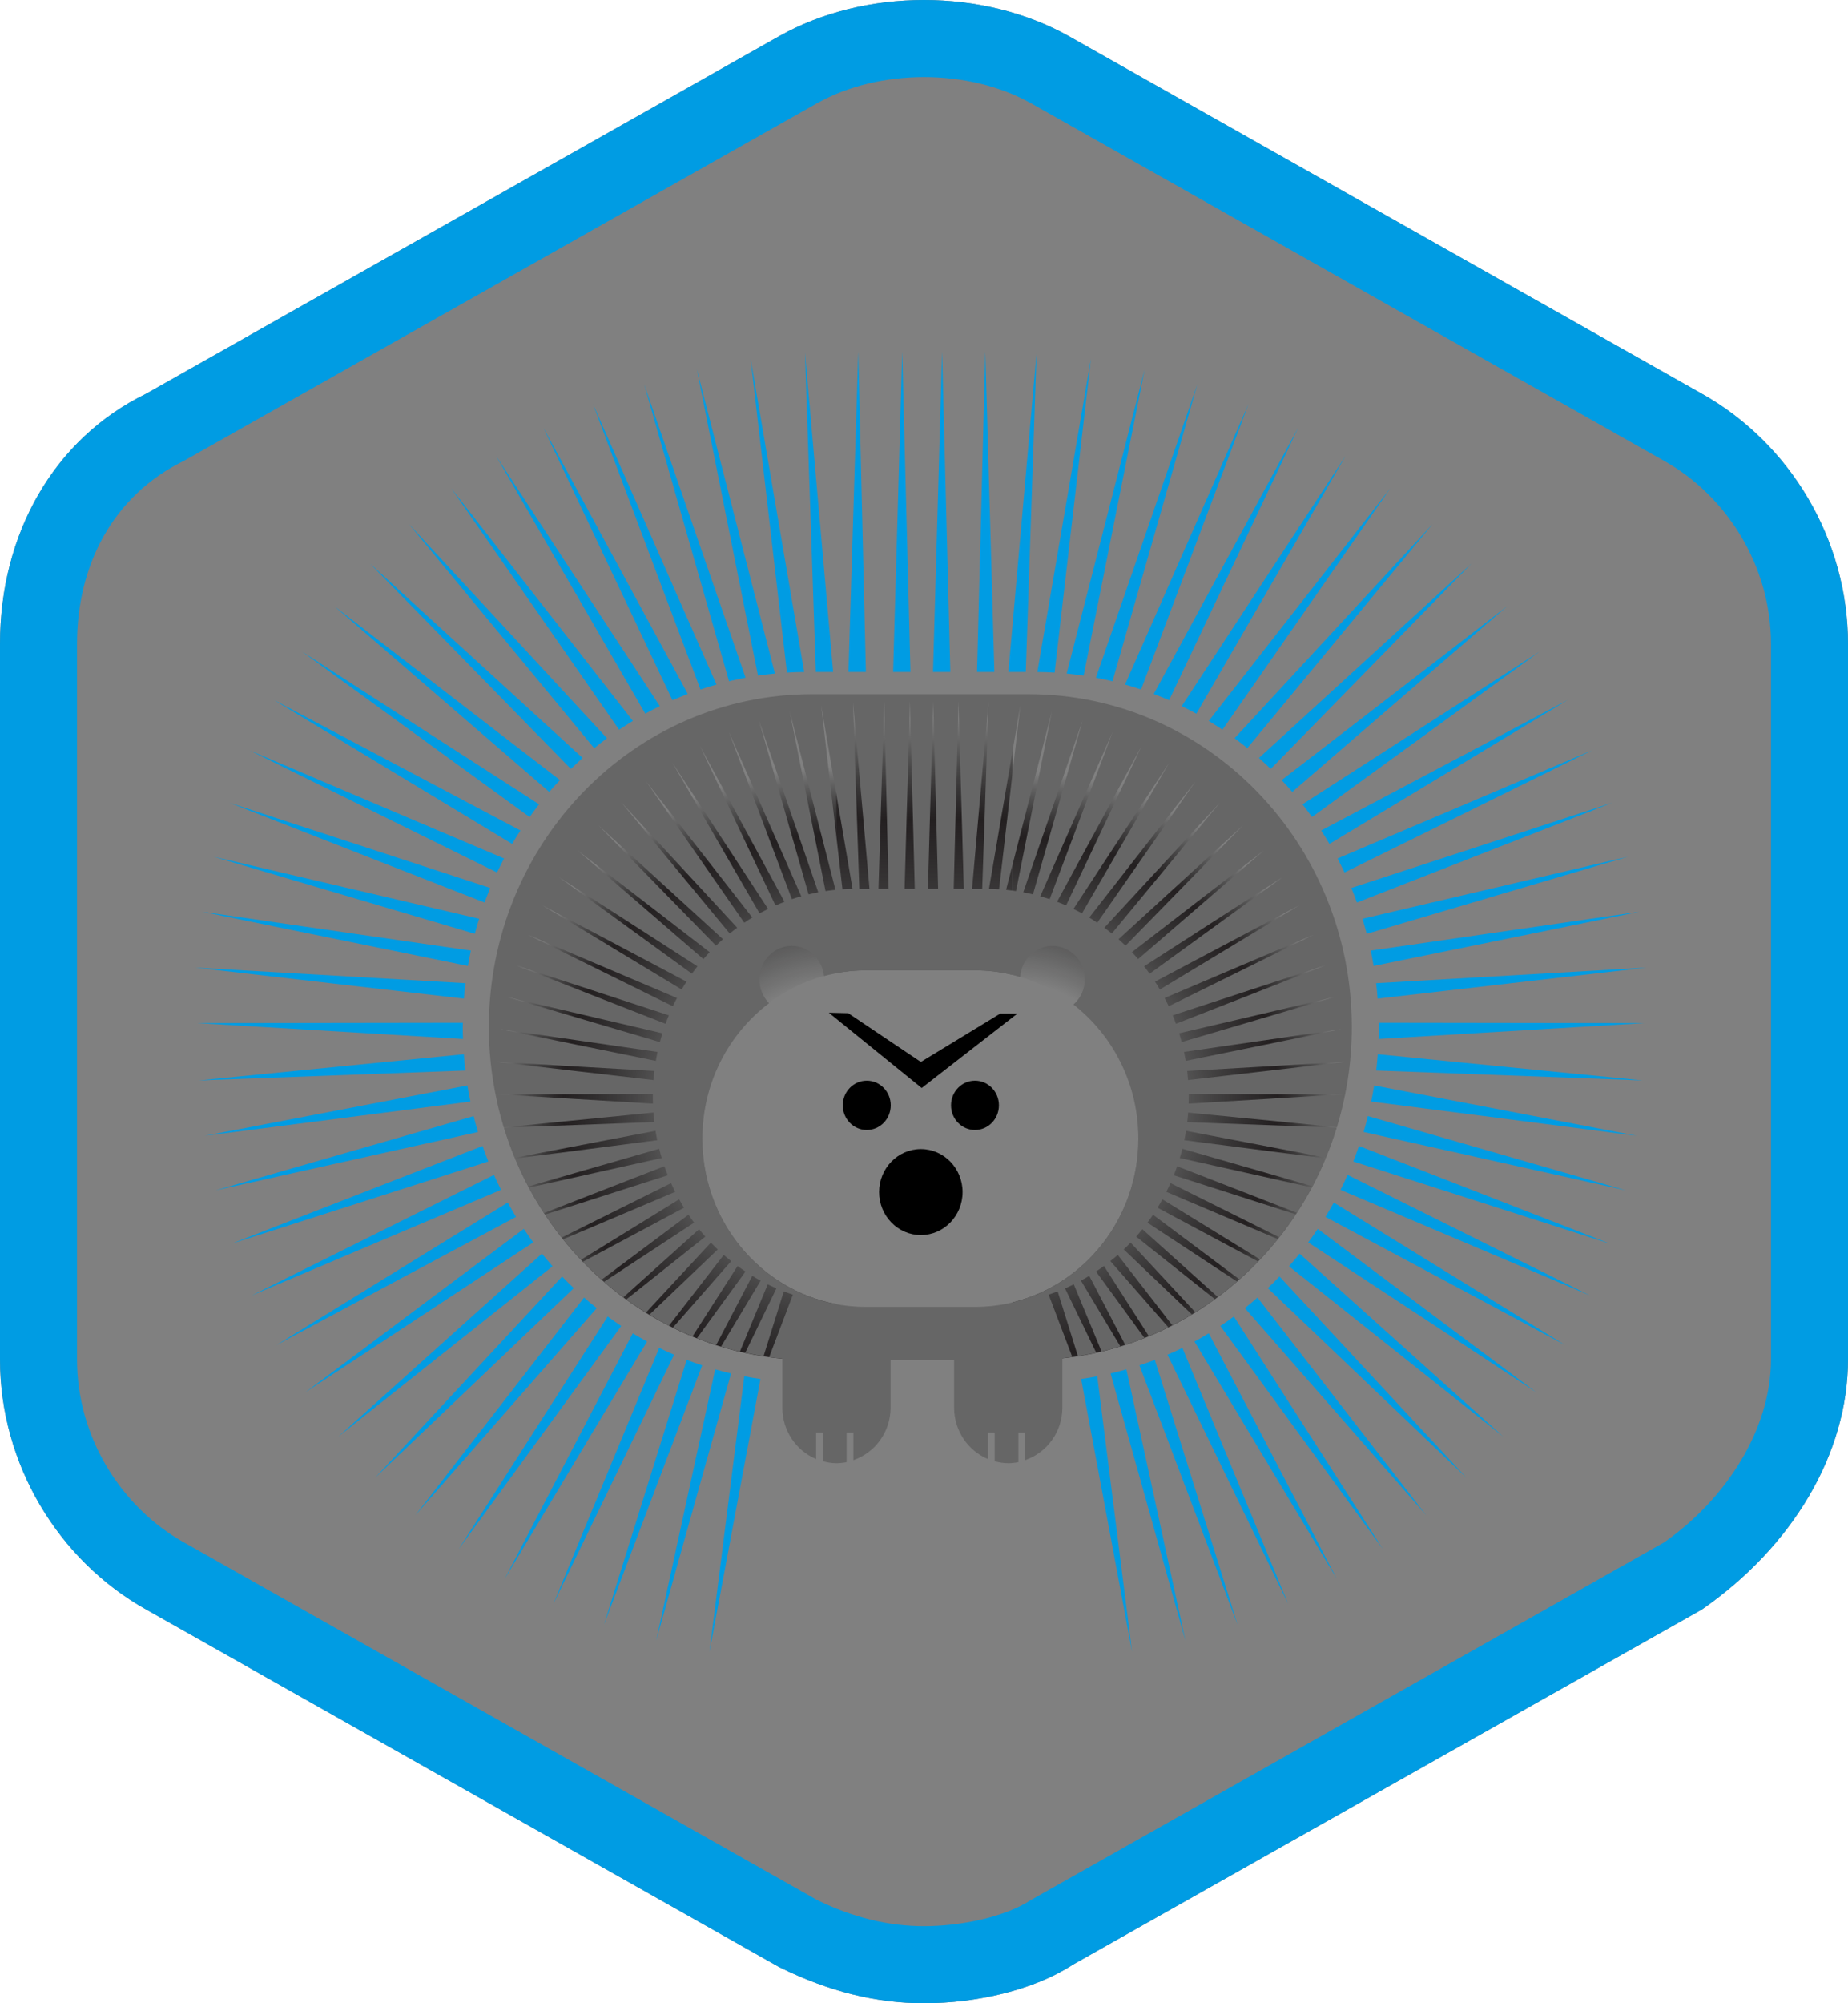 <svg xmlns="http://www.w3.org/2000/svg" width="24" height="26" viewBox="0 0 24 26">
  <rect x="0" y="0" width="24" height="26" fill="#808080" stroke="none"/>
  <defs>
    <radialGradient id="hystrix-dashboard-blue-a" cx="1.115%" cy="60.67%" r="96.172%" fx="1.115%" fy="60.67%" gradientTransform="matrix(1 0 0 .51 0 .297)">
      <stop offset="35%" stop-opacity="0"/>
      <stop offset="80%" stop-color="#231F20"/>
      <stop offset="100%" stop-opacity="0"/>
    </radialGradient>
    <radialGradient id="hystrix-dashboard-blue-b" cx="98.907%" cy="61.505%" r="96.623%" fx="98.907%" fy="61.505%" gradientTransform="matrix(1 0 0 .522 0 .294)">
      <stop offset="35%" stop-opacity="0"/>
      <stop offset="80%" stop-color="#231F20"/>
      <stop offset="100%" stop-opacity="0"/>
    </radialGradient>
    <linearGradient id="hystrix-dashboard-blue-c" x1="50.001%" x2="50.001%" y1="79.497%" y2="3.415%">
      <stop offset="35%" stop-opacity="0"/>
      <stop offset="80%" stop-color="#231F20"/>
      <stop offset="100%" stop-opacity="0"/>
    </linearGradient>
  </defs>
  <g fill="none">
    <path fill="#FFF" d="M24,8.358 C24,7.004 23.249,5.751 22.098,5.108 L13.881,0.469 C12.764,-0.156 11.236,-0.156 10.123,0.467 L1.898,5.11 C0.697,5.695 0,6.931 0,8.358 L0,0 L24,0 L24,8.358 Z M24,17.642 L24,26 L0,26 L0,17.642 C0,18.996 0.751,20.249 1.902,20.892 L10.119,25.531 C10.768,25.85 11.38,26 12,26 C12.685,26 13.428,25.829 13.936,25.498 L22.102,20.89 C23.277,20.075 24,18.868 24,17.642 Z"/>
    <path fill="#009CE3" d="M23,8.358 C23,7.34 22.421,6.434 21.611,5.981 L13.389,1.34 C12.579,0.887 11.421,0.887 10.611,1.34 L2.389,5.981 C1.463,6.434 1,7.34 1,8.358 L1,17.642 C1,18.66 1.579,19.566 2.389,20.019 L10.611,24.66 C11.074,24.887 11.537,25 12,25 C12.463,25 13.042,24.887 13.389,24.66 L21.611,20.019 C22.421,19.453 23,18.547 23,17.642 L23,8.358 Z M24,8.358 L24,17.642 C24,18.868 23.277,20.075 22.102,20.89 L13.936,25.498 C13.428,25.829 12.685,26 12,26 C11.38,26 10.768,25.85 10.119,25.531 L1.902,20.892 C0.751,20.249 0,18.996 0,17.642 L0,8.358 C0,6.931 0.697,5.695 1.898,5.11 L10.123,0.467 C11.236,-0.156 12.764,-0.156 13.881,0.469 L22.098,5.108 C23.249,5.751 24,7.004 24,8.358 Z"/>
    <g transform="translate(2.5 4.56)">
      <path fill="#009CE3" d="M13.965,12.159 L16.543,14.618 L14.117,12.008 C14.067,12.06 14.016,12.11 13.965,12.159 Z M13.349,12.65 L15.458,15.543 L13.524,12.527 C13.467,12.569 13.408,12.61 13.349,12.65 Z M12.662,13.023 L14.229,16.256 L12.856,12.934 C12.792,12.965 12.728,12.995 12.662,13.023 Z M13.667,12.418 L16.021,15.105 L13.831,12.281 C13.777,12.328 13.723,12.374 13.667,12.418 Z M13.013,12.852 L14.859,15.928 L13.198,12.745 C13.137,12.782 13.076,12.818 13.013,12.852 Z M11.541,13.338 L12.202,16.878 L11.75,13.303 C11.681,13.316 11.611,13.328 11.541,13.338 Z M11.923,13.266 L12.895,16.733 L12.129,13.213 C12.061,13.232 11.992,13.25 11.923,13.266 Z M12.298,13.161 L13.572,16.526 L12.498,13.09 C12.432,13.115 12.365,13.139 12.298,13.161 Z M15.407,8.771 C15.407,8.823 15.405,8.874 15.403,8.925 L18.85,8.719 L15.406,8.714 C15.406,8.733 15.407,8.752 15.407,8.771 Z M15.209,10.132 L18.613,10.889 L15.265,9.926 C15.248,9.995 15.229,10.064 15.209,10.132 Z M15.373,9.334 L18.834,9.463 L15.393,9.123 C15.388,9.194 15.381,9.264 15.373,9.334 Z M15.308,9.737 L18.755,10.181 L15.346,9.528 C15.335,9.598 15.322,9.668 15.308,9.737 Z M14.24,11.875 L17.02,14.084 L14.378,11.711 C14.334,11.767 14.288,11.821 14.24,11.875 Z M14.714,11.234 L17.825,12.897 L14.822,11.048 C14.787,11.111 14.751,11.173 14.714,11.234 Z M14.49,11.565 L17.449,13.509 L14.614,11.39 C14.574,11.449 14.533,11.507 14.49,11.565 Z M15.075,10.515 L18.409,11.582 L15.149,10.314 C15.126,10.382 15.101,10.448 15.075,10.515 Z M14.909,10.883 L18.146,12.253 L15.001,10.689 C14.972,10.754 14.941,10.819 14.909,10.883 Z M4.538,11.711 L1.896,14.084 L4.676,11.875 C4.629,11.821 4.583,11.767 4.538,11.711 Z M4.302,11.39 L1.468,13.509 L4.426,11.565 C4.383,11.507 4.342,11.449 4.302,11.39 Z M4.094,11.048 L1.091,12.897 L4.202,11.234 C4.165,11.173 4.129,11.111 4.094,11.048 Z M4.8,12.008 L2.374,14.618 L4.952,12.159 C4.9,12.11 4.849,12.06 4.8,12.008 Z M5.718,12.745 L4.057,15.928 L5.903,12.852 C5.841,12.818 5.779,12.782 5.718,12.745 Z M5.392,12.527 L3.458,15.544 L5.568,12.65 C5.508,12.61 5.45,12.569 5.392,12.527 Z M5.085,12.281 L2.896,15.105 L5.25,12.418 C5.194,12.374 5.139,12.328 5.085,12.281 Z M3.524,9.123 L0.082,9.463 L3.544,9.334 C3.535,9.264 3.529,9.194 3.524,9.123 Z M3.57,9.528 L0.162,10.181 L3.609,9.737 C3.594,9.668 3.582,9.598 3.57,9.528 Z M3.915,10.689 L0.77,12.253 L4.007,10.883 C3.975,10.819 3.945,10.754 3.915,10.689 Z M3.509,8.771 C3.509,8.752 3.51,8.733 3.511,8.714 L0.067,8.719 L3.513,8.925 C3.511,8.874 3.509,8.823 3.509,8.771 Z M3.767,10.314 L0.507,11.582 L3.842,10.515 C3.815,10.448 3.791,10.382 3.767,10.314 Z M3.651,9.926 L0.303,10.889 L3.708,10.132 C3.687,10.064 3.668,9.995 3.651,9.926 Z M6.714,16.878 L7.376,13.338 C7.305,13.328 7.235,13.316 7.166,13.303 L6.714,16.878 Z M6.061,12.934 L4.687,16.257 L6.254,13.023 C6.189,12.995 6.124,12.965 6.061,12.934 Z M6.788,13.213 L6.022,16.733 L6.994,13.266 C6.924,13.25 6.856,13.232 6.788,13.213 Z M6.418,13.09 L5.344,16.526 L6.619,13.161 C6.551,13.139 6.484,13.115 6.418,13.09 Z M13.699,5.15 L16.103,2.244 L13.533,5.022 C13.59,5.063 13.645,5.106 13.699,5.15 Z M14.003,5.42 L16.61,2.755 L13.85,5.278 C13.902,5.324 13.953,5.372 14.003,5.42 Z M13.376,4.911 L15.556,1.778 L13.198,4.797 C13.258,4.834 13.318,4.872 13.376,4.911 Z M11.948,4.282 L13.05,0.429 L11.733,4.236 C11.805,4.25 11.877,4.265 11.948,4.282 Z M14.283,5.718 L17.074,3.308 L14.145,5.565 C14.192,5.615 14.238,5.666 14.283,5.718 Z M12.319,4.389 L13.715,0.684 L12.111,4.325 C12.181,4.344 12.251,4.366 12.319,4.389 Z M12.683,4.528 L14.358,0.995 L12.484,4.447 C12.551,4.473 12.618,4.5 12.683,4.528 Z M13.037,4.703 L14.973,1.361 L12.847,4.605 C12.911,4.636 12.974,4.669 13.037,4.703 Z M15.339,7.977 L18.79,7.274 L15.302,7.778 C15.316,7.844 15.328,7.91 15.339,7.977 Z M15.391,8.401 L18.879,7.999 L15.372,8.201 C15.38,8.267 15.386,8.334 15.391,8.401 Z M15.25,7.56 L18.642,6.559 L15.194,7.365 C15.214,7.429 15.232,7.494 15.25,7.56 Z M14.961,6.764 L18.175,5.179 L14.871,6.582 C14.902,6.642 14.932,6.703 14.961,6.764 Z M15.123,7.154 L18.437,5.859 L15.05,6.965 C15.076,7.027 15.1,7.091 15.123,7.154 Z M14.766,6.393 L17.86,4.525 L14.658,6.219 C14.695,6.276 14.731,6.334 14.766,6.393 Z M14.539,6.044 L17.492,3.899 L14.415,5.879 C14.457,5.933 14.499,5.988 14.539,6.044 Z M10.972,4.162 C11.047,4.162 11.122,4.165 11.196,4.17 L11.668,0.096 L10.972,4.162 Z M10.822,4.161 L10.962,0.019 L10.596,4.161 L10.822,4.161 Z M12.366,0.233 L11.353,4.182 C11.427,4.189 11.5,4.198 11.573,4.209 L12.366,0.233 Z M10.189,4.161 L10.414,4.161 L10.296,0.004 L10.189,4.161 Z M3.545,8.201 L0.038,7.999 L3.525,8.401 C3.53,8.334 3.537,8.267 3.545,8.201 Z M3.722,7.365 L0.275,6.559 L3.667,7.56 C3.684,7.494 3.702,7.429 3.722,7.365 Z M3.615,7.778 L0.127,7.274 L3.577,7.977 C3.588,7.91 3.601,7.844 3.615,7.778 Z M8.519,4.161 L8.745,4.161 L8.646,0.004 L8.519,4.161 Z M7.344,4.209 C7.417,4.198 7.49,4.189 7.564,4.182 L6.55,0.233 L7.344,4.209 Z M7.72,4.17 C7.794,4.165 7.869,4.162 7.944,4.162 L7.248,0.096 L7.72,4.17 Z M8.095,4.161 L8.32,4.161 L7.954,0.019 L8.095,4.161 Z M3.866,6.965 L0.48,5.859 L3.793,7.154 C3.817,7.091 3.841,7.027 3.866,6.965 Z M4.046,6.582 L0.741,5.179 L3.955,6.764 C3.984,6.703 4.014,6.642 4.046,6.582 Z M5.383,5.022 L2.813,2.244 L5.217,5.151 C5.271,5.106 5.327,5.063 5.383,5.022 Z M5.719,4.797 L3.361,1.778 L5.54,4.911 C5.599,4.872 5.658,4.834 5.719,4.797 Z M6.069,4.605 L3.944,1.36 L5.88,4.703 C5.942,4.669 6.005,4.636 6.069,4.605 Z M5.067,5.278 L2.306,2.755 L4.914,5.42 C4.964,5.372 5.015,5.324 5.067,5.278 Z M4.772,5.565 L1.842,3.308 L4.633,5.718 C4.678,5.666 4.724,5.615 4.772,5.565 Z M6.805,4.325 L5.201,0.684 L6.597,4.389 C6.666,4.366 6.735,4.344 6.805,4.325 Z M6.432,4.447 L4.559,0.995 L6.233,4.528 C6.299,4.5 6.365,4.473 6.432,4.447 Z M4.501,5.879 L1.425,3.899 L4.378,6.044 C4.418,5.988 4.459,5.933 4.501,5.879 Z M7.183,4.236 L5.866,0.429 L6.968,4.282 C7.04,4.265 7.111,4.25 7.183,4.236 Z M4.259,6.219 L1.057,4.525 L4.151,6.393 C4.185,6.334 4.222,6.276 4.259,6.219 Z M9.099,4.161 L9.324,4.161 L9.217,0.004 L9.099,4.161 Z M9.617,4.161 L9.842,4.161 L9.735,0.004 L9.617,4.161 Z"/>
      <path fill="url(#hystrix-dashboard-blue-a)" d="M0.335,0.087 L0.127,0.087 L0.127,3.73 C1.064,3.957 1.761,4.822 1.761,5.855 C1.761,6.888 1.064,7.753 0.127,7.98 L0.127,8.73 L0.335,8.73 C2.653,8.73 4.533,6.795 4.533,4.408 C4.533,2.022 2.653,0.087 0.335,0.087 Z" transform="translate(10.523 4.363)"/>
      <path fill="url(#hystrix-dashboard-blue-b)" d="M4.56,3.707 L4.56,0.087 L4.247,0.087 C1.929,0.087 0.049,2.022 0.049,4.409 C0.049,6.795 1.929,8.73 4.247,8.73 L4.56,8.73 L4.56,8.002 C3.571,7.817 2.821,6.926 2.821,5.855 C2.821,4.783 3.571,3.893 4.56,3.707 Z" transform="translate(3.8 4.363)"/>
      <path fill="url(#hystrix-dashboard-blue-c)" d="M0.411,8.039 C0.281,8.039 0.153,8.026 0.029,8.002 L0.029,8.73 L2.319,8.73 L2.319,7.98 C2.163,8.018 2,8.039 1.832,8.039 L0.411,8.039 L0.411,8.039 Z M0.029,0.087 L0.029,3.707 C0.153,3.684 0.281,3.671 0.412,3.671 L1.832,3.671 C2,3.671 2.163,3.692 2.32,3.73 L2.32,0.087 L0.029,0.087 Z" transform="translate(8.33 4.363)"/>
      <path fill="#666" d="M11.062,5.707 C11.187,5.297 11.256,4.861 11.256,4.408 C11.256,2.022 9.376,0.087 7.058,0.087 L4.247,0.087 C1.929,0.087 0.049,2.022 0.049,4.408 C0.049,4.862 0.118,5.298 0.243,5.709 L2.186,5.517 C2.189,5.558 2.193,5.6 2.198,5.64 L0.245,5.713 C0.286,5.846 0.333,5.976 0.386,6.104 L2.213,5.754 C2.22,5.795 2.227,5.836 2.236,5.876 L0.39,6.114 C0.442,6.237 0.499,6.358 0.561,6.476 L2.261,5.987 C2.271,6.027 2.282,6.067 2.294,6.107 L0.569,6.491 C0.63,6.604 0.695,6.714 0.765,6.821 L2.328,6.214 C2.342,6.253 2.357,6.292 2.372,6.331 L0.778,6.841 C0.846,6.944 0.918,7.043 0.995,7.139 L2.415,6.433 C2.432,6.471 2.45,6.509 2.469,6.546 L1.013,7.162 C1.087,7.254 1.164,7.342 1.245,7.428 L2.52,6.643 C2.54,6.68 2.561,6.716 2.583,6.752 L1.269,7.454 C1.348,7.535 1.429,7.612 1.513,7.686 L2.641,6.843 C2.665,6.878 2.689,6.912 2.714,6.946 L1.544,7.714 C1.625,7.784 1.709,7.851 1.795,7.915 L2.779,7.031 C2.805,7.064 2.832,7.096 2.86,7.127 L1.833,7.943 C1.916,8.003 2.001,8.06 2.088,8.114 L2.932,7.205 C2.961,7.235 2.991,7.265 3.021,7.294 L2.133,8.141 C2.216,8.191 2.301,8.239 2.388,8.283 L3.099,7.365 C3.131,7.392 3.163,7.419 3.196,7.445 L2.439,8.308 C2.522,8.349 2.607,8.387 2.693,8.423 L3.279,7.509 C3.312,7.533 3.347,7.557 3.382,7.58 L2.751,8.446 C2.833,8.478 2.916,8.507 3.001,8.534 L3.47,7.636 C3.505,7.658 3.541,7.679 3.578,7.699 L3.064,8.555 C3.145,8.579 3.226,8.601 3.309,8.62 L3.67,7.747 C3.707,7.765 3.745,7.782 3.783,7.799 L3.378,8.635 C3.457,8.652 3.536,8.667 3.616,8.68 L3.879,7.838 C3.918,7.853 3.957,7.867 3.997,7.88 L3.689,8.691 C3.746,8.699 3.803,8.706 3.86,8.711 L3.86,9.345 C3.86,9.648 4.042,9.907 4.299,10.014 L4.299,9.67 L4.387,9.67 L4.387,10.042 C4.444,10.058 4.502,10.068 4.563,10.068 C4.608,10.068 4.652,10.063 4.695,10.054 L4.695,9.67 L4.783,9.67 L4.783,10.028 C5.062,9.933 5.266,9.665 5.266,9.345 L5.266,8.73 L6.091,8.73 L6.091,9.345 C6.091,9.648 6.273,9.907 6.53,10.014 L6.53,9.67 L6.618,9.67 L6.618,10.042 C6.675,10.058 6.733,10.068 6.794,10.068 C6.839,10.068 6.883,10.063 6.926,10.054 L6.926,9.67 L7.013,9.67 L7.013,10.028 C7.293,9.933 7.497,9.665 7.497,9.345 L7.497,8.706 C7.54,8.701 7.583,8.695 7.626,8.689 L7.319,7.88 C7.358,7.867 7.398,7.852 7.436,7.838 L7.699,8.679 C7.779,8.667 7.858,8.651 7.937,8.634 L7.532,7.799 C7.57,7.782 7.608,7.765 7.645,7.746 L8.006,8.618 C8.088,8.598 8.17,8.577 8.25,8.552 L7.738,7.698 C7.774,7.678 7.81,7.658 7.846,7.636 L8.313,8.532 C8.398,8.505 8.481,8.475 8.563,8.442 L7.934,7.58 C7.969,7.557 8.003,7.533 8.037,7.508 L8.621,8.42 C8.707,8.384 8.79,8.345 8.873,8.304 L8.12,7.444 C8.153,7.419 8.185,7.392 8.216,7.364 L8.925,8.278 C9.011,8.234 9.096,8.187 9.179,8.137 L8.294,7.293 C8.325,7.265 8.354,7.235 8.383,7.205 L9.224,8.109 C9.31,8.055 9.395,7.999 9.478,7.939 L8.456,7.127 C8.483,7.095 8.51,7.063 8.536,7.031 L9.515,7.91 C9.601,7.847 9.685,7.78 9.765,7.71 L8.602,6.946 C8.627,6.912 8.651,6.878 8.674,6.843 L9.796,7.682 C9.88,7.608 9.961,7.531 10.039,7.45 L8.733,6.752 C8.754,6.716 8.776,6.68 8.796,6.643 L10.064,7.423 C10.144,7.339 10.222,7.251 10.295,7.159 L8.847,6.546 C8.866,6.509 8.884,6.471 8.901,6.433 L10.313,7.135 C10.389,7.039 10.461,6.941 10.529,6.838 L8.944,6.331 C8.959,6.292 8.974,6.253 8.987,6.214 L10.542,6.818 C10.611,6.712 10.677,6.602 10.737,6.489 L9.022,6.107 C9.034,6.067 9.045,6.027 9.055,5.987 L10.745,6.473 C10.807,6.356 10.864,6.236 10.915,6.112 L9.08,5.876 C9.089,5.836 9.096,5.795 9.102,5.754 L10.92,6.102 C10.972,5.975 11.019,5.845 11.06,5.713 L9.118,5.641 C9.123,5.6 9.127,5.558 9.13,5.517 L11.062,5.707 Z M9.136,5.401 C9.137,5.371 9.138,5.341 9.138,5.311 C9.138,5.3 9.138,5.289 9.138,5.277 L11.153,5.28 L9.136,5.401 Z M9.842,1.791 L8.317,3.351 C8.287,3.322 8.258,3.295 8.227,3.267 L9.842,1.791 Z M8.139,3.193 C8.107,3.167 8.075,3.142 8.042,3.118 L9.545,1.492 L8.139,3.193 Z M7.95,3.053 C7.916,3.03 7.881,3.007 7.846,2.986 L9.225,1.22 L7.95,3.053 Z M7.752,2.931 C7.715,2.911 7.678,2.892 7.641,2.874 L8.885,0.975 L7.752,2.931 Z M7.545,2.829 C7.507,2.812 7.468,2.796 7.428,2.781 L8.525,0.762 L7.545,2.829 Z M7.332,2.747 C7.292,2.734 7.251,2.721 7.21,2.71 L8.149,0.58 L7.332,2.747 Z M7.115,2.685 C7.073,2.675 7.031,2.666 6.989,2.658 L7.759,0.431 L7.115,2.685 Z M7.359,0.316 L6.895,2.642 C6.853,2.636 6.81,2.63 6.766,2.626 L7.359,0.316 Z M6.951,0.235 L6.675,2.619 C6.632,2.616 6.588,2.615 6.544,2.614 L6.951,0.235 Z M6.538,0.191 L6.456,2.614 L6.324,2.614 L6.538,0.191 Z M6.148,0.182 L6.217,2.613 L6.086,2.613 L6.148,0.182 Z M5.82,0.182 L5.883,2.613 L5.751,2.613 L5.82,0.182 Z M5.517,0.182 L5.58,2.613 L5.448,2.613 L5.517,0.182 Z M5.183,0.182 L5.24,2.613 L5.109,2.613 L5.183,0.182 Z M4.992,2.614 L4.86,2.614 L4.778,0.191 L4.992,2.614 Z M4.772,2.614 C4.728,2.615 4.685,2.616 4.641,2.619 L4.365,0.235 L4.772,2.614 Z M4.55,2.626 C4.507,2.63 4.464,2.636 4.421,2.642 L3.957,0.316 L4.55,2.626 Z M4.327,2.658 C4.285,2.666 4.243,2.675 4.201,2.685 L3.557,0.431 L4.327,2.658 Z M4.106,2.71 C4.065,2.721 4.024,2.734 3.984,2.747 L3.167,0.58 L4.106,2.71 Z M3.888,2.781 C3.849,2.796 3.81,2.812 3.771,2.829 L2.792,0.762 L3.888,2.781 Z M3.675,2.874 C3.638,2.892 3.601,2.911 3.564,2.931 L2.432,0.975 L3.675,2.874 Z M3.47,2.986 C3.435,3.007 3.4,3.03 3.366,3.053 L2.091,1.219 L3.47,2.986 Z M3.274,3.118 C3.241,3.142 3.209,3.167 3.177,3.193 L1.77,1.492 L3.274,3.118 Z M3.089,3.267 C3.058,3.295 3.028,3.322 2.999,3.351 L1.474,1.791 L3.089,3.267 Z M0.164,5.28 L2.179,5.277 C2.178,5.289 2.178,5.3 2.178,5.311 C2.178,5.341 2.179,5.371 2.18,5.401 L0.164,5.28 Z M2.187,5.095 L0.147,4.859 L2.198,4.977 C2.194,5.016 2.19,5.055 2.187,5.095 Z M2.217,4.846 L0.199,4.435 L2.239,4.73 C2.231,4.769 2.224,4.807 2.217,4.846 Z M2.27,4.602 L0.285,4.017 L2.302,4.488 C2.291,4.526 2.28,4.564 2.27,4.602 Z M2.344,4.365 L0.405,3.607 L2.387,4.255 C2.371,4.291 2.357,4.328 2.344,4.365 Z M2.438,4.137 L0.558,3.21 L2.492,4.03 C2.473,4.065 2.456,4.101 2.438,4.137 Z M2.553,3.92 L0.743,2.827 L2.616,3.818 C2.594,3.851 2.573,3.885 2.553,3.92 Z M2.686,3.715 L0.958,2.461 L2.758,3.619 C2.733,3.65 2.709,3.683 2.686,3.715 Z M1.202,2.115 L2.916,3.435 C2.889,3.464 2.862,3.494 2.835,3.525 L1.202,2.115 Z M6.363,8.039 L4.942,8.039 C3.771,8.039 2.821,7.061 2.821,5.855 C2.821,5.133 3.163,4.494 3.688,4.097 C3.61,4.018 3.562,3.909 3.562,3.788 C3.562,3.548 3.751,3.354 3.983,3.354 C4.203,3.354 4.38,3.526 4.401,3.746 C4.574,3.699 4.755,3.671 4.942,3.671 L6.362,3.671 C6.566,3.671 6.763,3.702 6.949,3.758 C6.964,3.532 7.145,3.354 7.368,3.354 C7.601,3.354 7.789,3.548 7.789,3.787 C7.789,3.919 7.731,4.036 7.641,4.115 C8.152,4.514 8.484,5.144 8.484,5.855 C8.484,7.061 7.534,8.039 6.363,8.039 Z M8.481,3.525 C8.455,3.494 8.428,3.465 8.4,3.435 L10.114,2.115 L8.481,3.525 Z M8.63,3.715 C8.607,3.683 8.583,3.65 8.558,3.619 L10.358,2.461 L8.63,3.715 Z M8.763,3.92 C8.743,3.885 8.722,3.851 8.7,3.818 L10.573,2.827 L8.763,3.92 Z M8.878,4.137 C8.861,4.101 8.843,4.065 8.825,4.03 L10.758,3.21 L8.878,4.137 Z M8.972,4.365 C8.959,4.328 8.945,4.291 8.93,4.255 L10.911,3.607 L8.972,4.365 Z M9.046,4.602 C9.036,4.564 9.026,4.526 9.014,4.488 L11.031,4.017 L9.046,4.602 Z M9.099,4.846 C9.092,4.807 9.085,4.769 9.077,4.73 L11.117,4.435 L9.099,4.846 Z M9.118,4.977 L11.169,4.859 L9.129,5.095 C9.126,5.055 9.122,5.016 9.118,4.977 Z" transform="translate(3.8 4.363)"/>
      <path fill="#000" d="M1.129,1.027 C0.83,1.027 0.587,1.277 0.587,1.585 C0.587,1.893 0.83,2.143 1.129,2.143 C1.428,2.143 1.671,1.893 1.671,1.585 C1.671,1.277 1.428,1.027 1.129,1.027 Z M1.832,0.139 C1.66,0.139 1.521,0.282 1.521,0.459 C1.521,0.636 1.66,0.779 1.832,0.779 C2.004,0.779 2.143,0.636 2.143,0.459 C2.143,0.282 2.004,0.139 1.832,0.139 Z M0.738,0.459 C0.738,0.282 0.598,0.139 0.427,0.139 C0.255,0.139 0.115,0.282 0.115,0.459 C0.115,0.636 0.255,0.779 0.427,0.779 C0.599,0.779 0.738,0.636 0.738,0.459 Z" transform="translate(8.33 9.327)"/>
      <polygon fill="#000" points="2.304 .021 1.274 .648 .331 .015 .079 .009 1.285 .986 2.527 .021" transform="translate(8.185 8.575)"/>
    </g>
  </g>
</svg>
